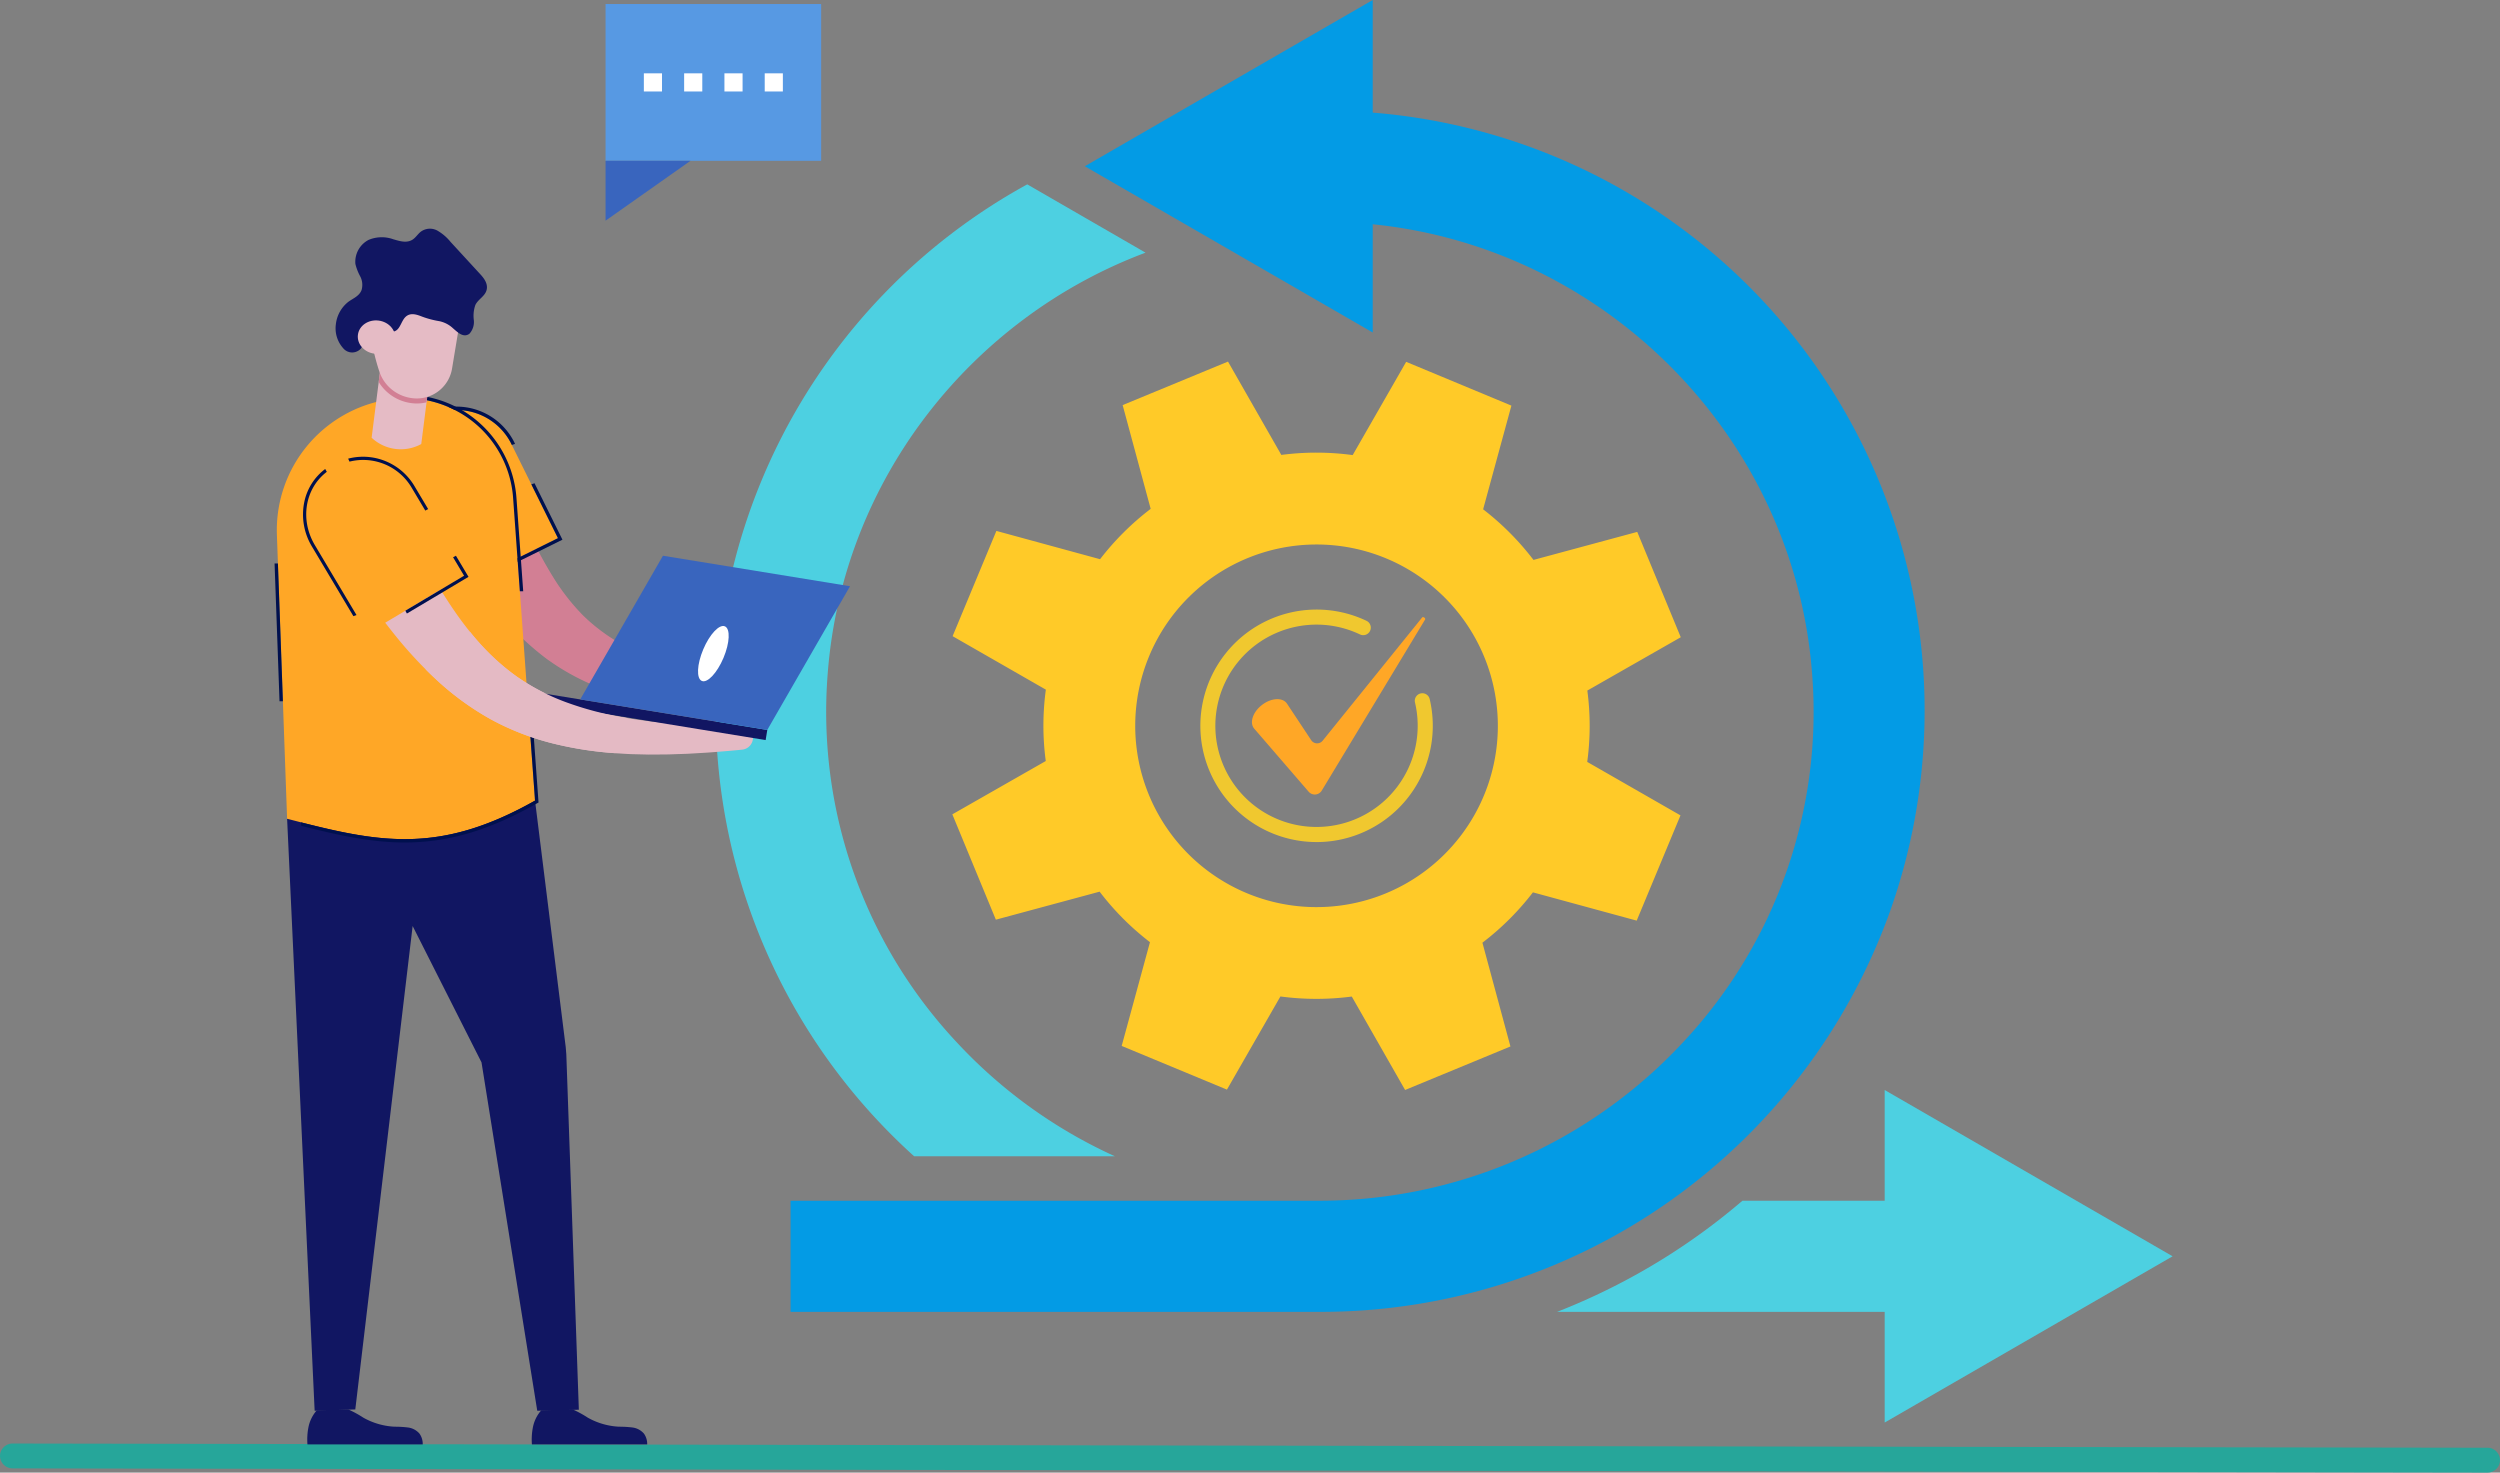 <svg xmlns="http://www.w3.org/2000/svg" width="504.839" height="297.37" viewBox="0 0 504.839 297.37">
  <rect x="0" y="0" width="504.839" height="297.37" fill="#808080" stroke="none"/>
  <g id="Grupo_85101" data-name="Grupo 85101" transform="translate(-825.694 -1296.235)">
    <path id="Trazado_145868" data-name="Trazado 145868" d="M1330.533,1800.406a2.479,2.479,0,0,1-.748,1.774,2.552,2.552,0,0,1-1.8.735l-499.74-.851a2.531,2.531,0,0,1-2.55-2.509,2.472,2.472,0,0,1,.748-1.774,2.551,2.551,0,0,1,1.8-.735l499.74.851A2.528,2.528,0,0,1,1330.533,1800.406Z" transform="translate(0 -209.311)" fill="#26a69a"/>
    <path id="Trazado_145869" data-name="Trazado 145869" d="M1287.214,1496.467a122.087,122.087,0,0,1-114.976,80.719h-106.99v-22.444h106.99a100.13,100.13,0,0,0,73.259-32.016,97.58,97.58,0,0,0,26.024-74.554c-3.948-51.085-47.231-91.1-98.538-91.1v-22.444a121.138,121.138,0,0,1,114.23,161.841Z" transform="translate(-79.912 -16.04)" fill="#039be5"/>
    <path id="Trazado_145870" data-name="Trazado 145870" d="M1225.443,1363.382l-58.142-33.574,58.142-33.574Z" transform="translate(-122.548)" fill="#039be5"/>
    <path id="Trazado_145871" data-name="Trazado 145871" d="M1061.826,1458.848a97.587,97.587,0,0,0,26.024,74.554,99.881,99.881,0,0,0,31.953,23.039h-40.539q-4.1-3.7-7.884-7.793a121.164,121.164,0,0,1,30.732-188.468L1126,1373.974C1090.92,1387.124,1064.849,1419.744,1061.826,1458.848Z" transform="translate(-68.979 -26.716)" fill="#4dd0e1"/>
    <path id="Trazado_145872" data-name="Trazado 145872" d="M1407.084,1712.7v22.444H1331.1q2.886-1.131,5.728-2.4a130.387,130.387,0,0,0,31.706-20.043Z" transform="translate(-190.984 -173.994)" fill="#4dd0e1"/>
    <path id="Trazado_145873" data-name="Trazado 145873" d="M1444.734,1741.451l58.142-33.574-58.142-33.574Z" transform="translate(-238.457 -157.954)" fill="#4dd0e1"/>
    <path id="Trazado_145874" data-name="Trazado 145874" d="M1249.584,1488.081l18.867-10.769-8.788-21.272-20.953,5.659a55.086,55.086,0,0,0-10.168-10.22l5.711-20.936L1213,1421.7l-10.8,18.831a54.632,54.632,0,0,0-14.41-.035l-10.769-18.849-21.272,8.788,5.659,20.953a55.068,55.068,0,0,0-10.221,10.167l-20.936-5.712-8.841,21.254,18.831,10.8a53.835,53.835,0,0,0-.017,14.411l-18.867,10.768,8.788,21.272,20.953-5.658a54.5,54.5,0,0,0,10.167,10.2l-5.711,20.953,21.254,8.823,10.8-18.814a54.6,54.6,0,0,0,14.41.018l10.769,18.867,21.271-8.788-5.659-20.953a54.429,54.429,0,0,0,10.2-10.167l20.954,5.711,8.841-21.254-18.831-10.8A53.836,53.836,0,0,0,1249.584,1488.081Zm-54.693,43.73a36.613,36.613,0,1,1,36.624-36.624A36.6,36.6,0,0,1,1194.891,1531.81Z" transform="translate(-103.352 -52.397)" fill="#ffca28"/>
    <path id="Trazado_145875" data-name="Trazado 145875" d="M1259.647,1510.349l-20.093,24.886a1.433,1.433,0,0,1-2.311-.109l-4.884-7.373c-.868-1.309-3.168-1.191-5.052.261s-2.584,3.645-1.54,4.818l10.96,12.7a1.642,1.642,0,0,0,2.648-.224l20.869-34.543C1260.4,1510.5,1259.841,1510.111,1259.647,1510.349Z" transform="translate(-146.772 -89.424)" fill="#ffa726"/>
    <path id="Trazado_145876" data-name="Trazado 145876" d="M1230.835,1554.606a23.474,23.474,0,1,1,10.087-44.677,1.524,1.524,0,1,1-1.311,2.752,20.429,20.429,0,1,0,11.65,18.45,20.563,20.563,0,0,0-.55-4.729,1.524,1.524,0,0,1,2.966-.7,23.567,23.567,0,0,1,.632,5.432,23.475,23.475,0,0,1-23.475,23.475Z" transform="translate(-139.285 -88.33)" fill="#f0c82f"/>
    <path id="Trazado_145877" data-name="Trazado 145877" d="M1005.1,1496.126c-3.538-.875-7.06-1.775-10.533-2.747s-6.9-2-10.2-3.2a59.738,59.738,0,0,1-9.311-4.183,36.37,36.37,0,0,1-7.632-5.729,43.65,43.65,0,0,1-5.9-7.54,86.811,86.811,0,0,1-4.822-8.9c-.367-.789-.748-1.553-1.1-2.359l-1.072-2.4c-.694-1.627-1.4-3.236-2.066-4.892-1.358-3.283-2.664-6.637-3.961-10-1.739-4.23-7.022-6.043-11.642-3.919h0c-4.611,2.119-6.678,7.348-4.47,11.5,1.818,3.23,3.652,6.462,5.576,9.694.946,1.615,1.948,3.231,2.933,4.842l1.534,2.415c.5.8,1.058,1.606,1.584,2.408a99.935,99.935,0,0,0,7.079,9.446,55.6,55.6,0,0,0,8.952,8.472,47.185,47.185,0,0,0,10.832,5.9,68.917,68.917,0,0,0,11.259,3.216c3.731.762,7.427,1.307,11.1,1.78s7.338.86,10.99,1.217a2.465,2.465,0,0,0,2.6-2.144h0A2.477,2.477,0,0,0,1005.1,1496.126Z" transform="translate(-24.033 -59.8)" fill="#d27f94"/>
    <path id="Trazado_145878" data-name="Trazado 145878" d="M940.392,1474.8l-9.563-19.325c-2.892-5.845-.987-12.894,4.858-15.787h0A12.363,12.363,0,0,1,952,1445l9.563,19.325Z" transform="translate(-23.196 -59.419)" fill="#ffa726"/>
    <path id="Trazado_145879" data-name="Trazado 145879" d="M952.691,1444.212a13.029,13.029,0,0,0-15.712-6.245,12.4,12.4,0,0,0-1.507.624,11.6,11.6,0,0,0-5.769,6.359l.848-.289a10.921,10.921,0,0,1,5.222-5.46,12.362,12.362,0,0,1,16.311,5.31l.251.506.646-.219Zm4.224,8.538-.646.22,5.378,10.868-8.542,4.224.221.649,9.228-4.566Zm-24.794,4.677-.646.219,8.695,17.572,3.659-1.811-.219-.646-3.131,1.549Z" transform="translate(-23.282 -58.929)" fill="#00104e"/>
    <path id="Trazado_145880" data-name="Trazado 145880" d="M975.512,1792.159H998.79a3.58,3.58,0,0,0-.654-2.182,3.683,3.683,0,0,0-2.333-1.242,22.352,22.352,0,0,0-2.7-.157,14.3,14.3,0,0,1-6.315-1.829,21.383,21.383,0,0,0-3.033-1.655l-6.344.167a7.274,7.274,0,0,0-1.695,3.42A12.81,12.81,0,0,0,975.512,1792.159Z" transform="translate(-42.406 -204.242)" fill="#111662"/>
    <path id="Trazado_145881" data-name="Trazado 145881" d="M897.661,1792.159h23.277a3.579,3.579,0,0,0-.654-2.182,3.683,3.683,0,0,0-2.333-1.242,22.349,22.349,0,0,0-2.7-.157,14.3,14.3,0,0,1-6.316-1.829,21.386,21.386,0,0,0-3.033-1.655l-6.344.167a7.274,7.274,0,0,0-1.695,3.42A12.815,12.815,0,0,0,897.661,1792.159Z" transform="translate(-9.881 -204.242)" fill="#111662"/>
    <path id="Trazado_145882" data-name="Trazado 145882" d="M949.539,1695.44l-2.529-71.734s-.087-1.287-.119-1.482l-6.2-49.788c-.424-6.246-50.064,3.661-50.064,3.661l5.561,119.55,8.209-.262,11.58-97.621,13.908,27.537,11.254,70.346Z" transform="translate(-6.956 -114.532)" fill="#111662"/>
    <path id="Trazado_145883" data-name="Trazado 145883" d="M909.763,1434.564h0a21.794,21.794,0,0,1,25.026,20.1l4.411,60.933c-19.648,11.089-31.847,8.418-50.064,3.661l-2.06-57.307A26.726,26.726,0,0,1,909.763,1434.564Z" transform="translate(-5.465 -57.688)" fill="#ffa726"/>
    <path id="Trazado_145884" data-name="Trazado 145884" d="M886.959,1467.218h-.678l1,27.835h.682Zm51.183,28.361-.678.051,1.411,19.477c-18.616,10.505-30.545,8.66-47.244,4.389l.023.706c7.86,2,14.25,3.362,20.915,3.362,8.786,0,17-2.425,26.638-7.866l.377-.21Zm-25.39-61.752a21.942,21.942,0,0,1,10.609,2.776,21.632,21.632,0,0,1,11.1,17.569l1.35,18.656h.678l-1.353-18.7a22.463,22.463,0,0,0-25.8-20.722c-.081.014-.16.024-.241.037l-.051.7c.129-.024.261-.044.394-.064A22.056,22.056,0,0,1,912.752,1433.827Z" transform="translate(-5.141 -57.202)" fill="#00104e"/>
    <path id="Trazado_145885" data-name="Trazado 145885" d="M931.92,1422.906l-1.954,15.385a8.6,8.6,0,0,1-10.024-1.273l1.954-15.385Z" transform="translate(-19.204 -52.39)" fill="#e5bbc5"/>
    <path id="Trazado_145886" data-name="Trazado 145886" d="M932.946,1422.906l-.884,6.959a8.18,8.18,0,0,1-2.31.23q-.383-.018-.761-.066a9.09,9.09,0,0,1-6.594-4.267l.525-4.129Z" transform="translate(-20.229 -52.39)" fill="#d27f94"/>
    <path id="Trazado_145887" data-name="Trazado 145887" d="M937.347,1401.427l-1.061,6.4-.429,2.589a7.2,7.2,0,0,1-7.409,6.018,8.069,8.069,0,0,1-3.379-.9c-.238-.123-.469-.259-.691-.4-.139-.09-.275-.182-.408-.281a7.909,7.909,0,0,1-2.786-3.833c-.444-1.321-.836-2.766-1.194-4.283-.207-.868-.4-1.759-.586-2.664a10.947,10.947,0,0,1,3.712-10.735c2.694-2.188,5.783-2.58,9.292-1.046A8.46,8.46,0,0,1,937.347,1401.427Z" transform="translate(-18.88 -39.742)" fill="#e5bbc5"/>
    <path id="Trazado_145888" data-name="Trazado 145888" d="M934.471,1396.78a3.522,3.522,0,0,0,.89-2.805,6.542,6.542,0,0,1,.321-3.024c.574-1.168,1.917-1.72,2.258-2.992.334-1.245-.487-2.351-1.243-3.174l-6.034-6.563a9.56,9.56,0,0,0-2.715-2.307,3.106,3.106,0,0,0-3.35.3c-.522.43-.926,1.058-1.464,1.457-1.216.9-2.693.408-4.005.033a6.87,6.87,0,0,0-5.012.116,4.98,4.98,0,0,0-2.666,4.863,10.243,10.243,0,0,0,.982,2.521,3.732,3.732,0,0,1,.266,2.742c-.455,1.22-1.688,1.669-2.65,2.364a6.694,6.694,0,0,0-2.544,4.559,6.011,6.011,0,0,0,1.464,4.808,2.354,2.354,0,0,0,3.567.114c1.081-1.372.7-4,2.1-4.824,1.683-.99,3.344,2.205,5.012,1.174.893-.552,1.132-2,1.92-2.759,1.04-1,2.41-.428,3.45-.031a18.668,18.668,0,0,0,3.381.885,5.71,5.71,0,0,1,2.754,1.428C932.044,1396.425,933.242,1397.682,934.471,1396.78Z" transform="translate(-13.99 -33.144)" fill="#111662"/>
    <ellipse id="Elipse_4199" data-name="Elipse 4199" cx="3.369" cy="3.786" rx="3.369" ry="3.786" transform="translate(897.546 1367.177) rotate(-82.761)" fill="#e5bbc5"/>
    <path id="Trazado_145889" data-name="Trazado 145889" d="M986.118,1510.337c-1.646-.005-3.315-.056-4.928-.107l-1.182-.036c-.656-.022-1.311-.057-1.965-.092-.359-.019-.717-.039-1.075-.055l-1.515-.079-1.512-.115c-.357-.03-.715-.056-1.073-.081-.638-.046-1.3-.094-1.941-.167l-2.994-.312-2.97-.4c-.631-.083-1.265-.2-1.879-.3-.351-.062-.7-.125-1.051-.181a64.742,64.742,0,0,1-11.224-3.008,43.732,43.732,0,0,1-9.874-5.15c-5.389-3.8-10.107-9.1-14.848-16.667-1.854-2.954-3.756-6.31-5.817-10.258-1.632-3.162-3.322-6.6-5.32-10.827a8.921,8.921,0,0,0-5.161-4.582,7.466,7.466,0,0,0-5.842.42,7.322,7.322,0,0,0-3.646,4.562,8.974,8.974,0,0,0,.984,6.991c2.563,4.165,4.722,7.555,6.795,10.672,2.736,4.076,5.142,7.4,7.571,10.462a85.543,85.543,0,0,0,8.977,9.8,56.8,56.8,0,0,0,11.005,8.025,53.011,53.011,0,0,0,12.588,4.9,72.971,72.971,0,0,0,12.909,1.985c.369.019.738.043,1.107.067.686.044,1.4.09,2.092.106l3.185.079,3.163-.02h.048c.67,0,1.347-.026,2-.051.368-.014.737-.027,1.107-.037l1.575-.053,1.566-.091q.549-.034,1.1-.065c.677-.038,1.354-.077,2.029-.129l1.152-.092c1.664-.131,3.385-.268,5.068-.448a2.42,2.42,0,0,0,2.289-2.435A2.452,2.452,0,0,0,986.118,1510.337Z" transform="translate(-10.864 -67.379)" fill="#e4bac4"/>
    <path id="Trazado_145890" data-name="Trazado 145890" d="M909.61,1490.775,899,1472.949c-3.211-5.392-1.909-12.3,3.483-15.508l.466-.069a11.363,11.363,0,0,1,15.577,3.95l10.615,17.826Z" transform="translate(-9.728 -66.652)" fill="#ffa726"/>
    <path id="Trazado_145891" data-name="Trazado 145891" d="M918.611,1460.52a12.076,12.076,0,0,0-10.334-5.869,11.915,11.915,0,0,0-3.023.388l.278.6a11.362,11.362,0,0,1,12.517,5.21l2.785,4.677.578-.306Zm8.411,14.123-.578.307,2.223,3.731-11.865,7.063.317.571,12.442-7.409ZM900.943,1457.7l-.32-.575a11.163,11.163,0,0,0-4.22,6.652,12.52,12.52,0,0,0,1.56,9.041l8.356,14.029.624-.225-8.418-14.136C895.535,1467.465,896.455,1461.137,900.943,1457.7Z" transform="translate(-9.258 -66.185)" fill="#00104e"/>
    <rect id="Rectángulo_31814" data-name="Rectángulo 31814" width="2.069" height="61.621" transform="matrix(0.161, -0.987, 0.987, 0.161, 919.484, 1435.761)" fill="#111662"/>
    <path id="Trazado_145892" data-name="Trazado 145892" d="M1030.066,1524.164l-37.775-6.158L1009,1488.989l37.775,6.157Z" transform="translate(-49.431 -80.531)" fill="#3965be"/>
    <path id="Trazado_145893" data-name="Trazado 145893" d="M1038.291,1519.8c-1.285,3.045-3.241,5.128-4.369,4.652s-1-3.33.285-6.376,3.241-5.128,4.369-4.652S1039.577,1516.75,1038.291,1519.8Z" transform="translate(-66.502 -90.71)" fill="#fff"/>
    <path id="Trazado_145894" data-name="Trazado 145894" d="M938.653,1522.907c.708.712,1.419,1.393,2.131,2.051a56.723,56.723,0,0,0,11,8.025,52.936,52.936,0,0,0,12.589,4.9,72.33,72.33,0,0,0,12.6,1.962l2.413-7.092c-.054-.008-.1-.019-.153-.027-.352-.061-.7-.122-1.052-.18a64.949,64.949,0,0,1-11.223-3.011,43.6,43.6,0,0,1-9.873-5.148,46.952,46.952,0,0,1-9.5-9.093c-.44.616-.895,1.217-1.358,1.817a21.468,21.468,0,0,1-2.123,2.475,11.14,11.14,0,0,1-2.127,1.9l-1.472.841A7.886,7.886,0,0,1,938.653,1522.907Z" transform="translate(-27.021 -91.522)" fill="#e4bac4"/>
    <rect id="Rectángulo_31815" data-name="Rectángulo 31815" width="43.536" height="31.663" transform="translate(991.515 1328.707) rotate(180)" fill="#5799e3"/>
    <path id="Trazado_145895" data-name="Trazado 145895" d="M1001.082,1352.01V1364.1l17.151-12.093Z" transform="translate(-53.103 -23.302)" fill="#3965be"/>
    <rect id="Rectángulo_31816" data-name="Rectángulo 31816" width="3.665" height="3.665" transform="translate(983.782 1314.708) rotate(180)" fill="#fff"/>
    <rect id="Rectángulo_31817" data-name="Rectángulo 31817" width="3.665" height="3.665" transform="translate(975.647 1314.708) rotate(180)" fill="#fff"/>
    <rect id="Rectángulo_31818" data-name="Rectángulo 31818" width="3.665" height="3.665" transform="translate(967.511 1314.708) rotate(180)" fill="#fff"/>
    <rect id="Rectángulo_31819" data-name="Rectángulo 31819" width="3.665" height="3.665" transform="translate(959.376 1314.708) rotate(180)" fill="#fff"/>
  </g>
</svg>
